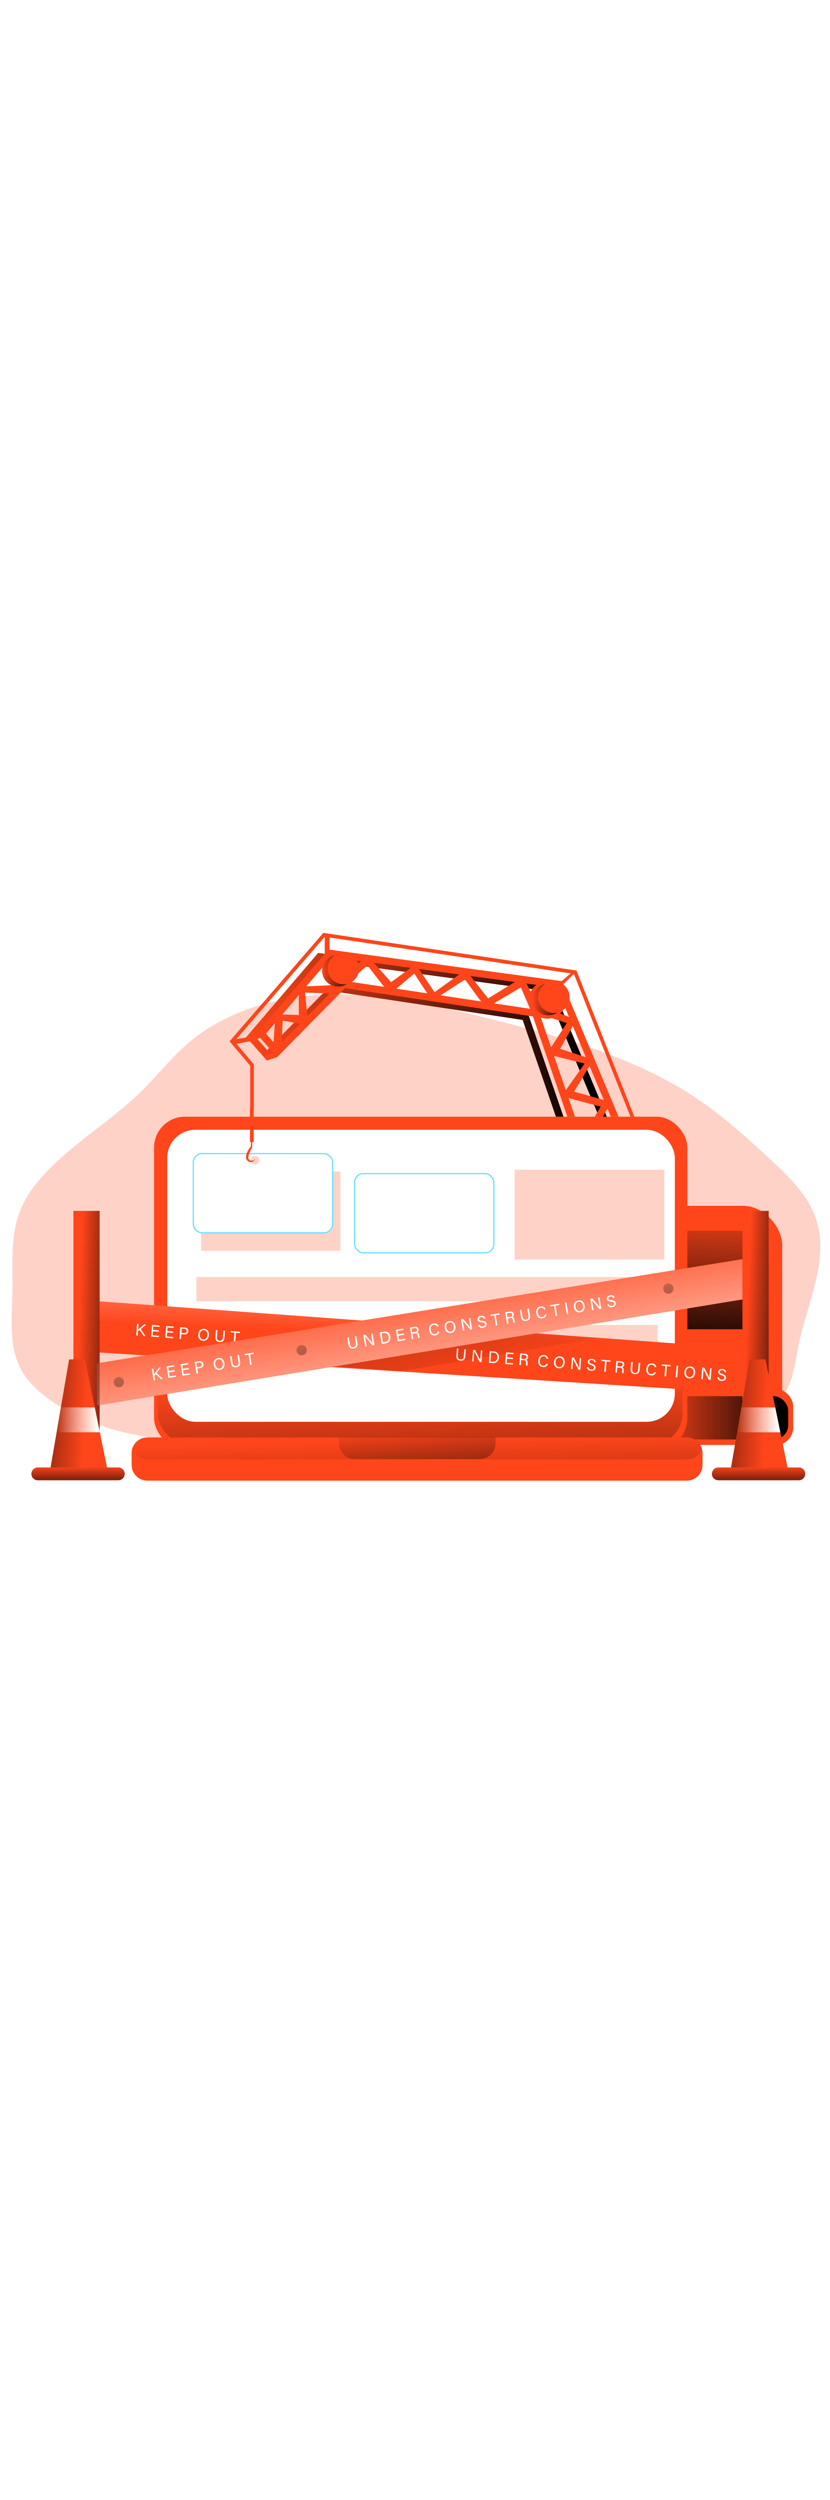 <svg id="_0168_under_constructions_1" xmlns="http://www.w3.org/2000/svg" xmlns:xlink="http://www.w3.org/1999/xlink" viewBox="0 0 500 500" data-imageid="under-constructions-1-75" imageName="Under Constructions 1" class="illustrations_image" style="width: 166px;"><defs><style>.cls-1_under-constructions-1-75{fill:url(#linear-gradient);}.cls-1_under-constructions-1-75,.cls-2_under-constructions-1-75,.cls-3_under-constructions-1-75,.cls-4_under-constructions-1-75,.cls-5_under-constructions-1-75,.cls-6_under-constructions-1-75,.cls-7_under-constructions-1-75,.cls-8_under-constructions-1-75,.cls-9_under-constructions-1-75,.cls-10_under-constructions-1-75,.cls-11_under-constructions-1-75,.cls-12_under-constructions-1-75,.cls-13_under-constructions-1-75,.cls-14_under-constructions-1-75,.cls-15_under-constructions-1-75,.cls-16_under-constructions-1-75,.cls-17_under-constructions-1-75,.cls-18_under-constructions-1-75,.cls-19_under-constructions-1-75,.cls-20_under-constructions-1-75,.cls-21_under-constructions-1-75,.cls-22_under-constructions-1-75,.cls-23_under-constructions-1-75,.cls-24_under-constructions-1-75,.cls-25_under-constructions-1-75,.cls-26_under-constructions-1-75{stroke-width:0px;}.cls-2_under-constructions-1-75{fill:url(#linear-gradient-11-under-constructions-1-75);}.cls-3_under-constructions-1-75{fill:url(#linear-gradient-12-under-constructions-1-75);}.cls-4_under-constructions-1-75{fill:url(#linear-gradient-13-under-constructions-1-75);}.cls-5_under-constructions-1-75{fill:url(#linear-gradient-10-under-constructions-1-75);}.cls-6_under-constructions-1-75{fill:url(#linear-gradient-17-under-constructions-1-75);}.cls-7_under-constructions-1-75{fill:url(#linear-gradient-16-under-constructions-1-75);}.cls-8_under-constructions-1-75{fill:url(#linear-gradient-19-under-constructions-1-75);}.cls-9_under-constructions-1-75{fill:url(#linear-gradient-15-under-constructions-1-75);}.cls-10_under-constructions-1-75{fill:url(#linear-gradient-23-under-constructions-1-75);}.cls-11_under-constructions-1-75{fill:url(#linear-gradient-21-under-constructions-1-75);}.cls-12_under-constructions-1-75{fill:url(#linear-gradient-18-under-constructions-1-75);}.cls-13_under-constructions-1-75{fill:url(#linear-gradient-14-under-constructions-1-75);}.cls-14_under-constructions-1-75{fill:url(#linear-gradient-22-under-constructions-1-75);}.cls-15_under-constructions-1-75{fill:url(#linear-gradient-20-under-constructions-1-75);}.cls-16_under-constructions-1-75{fill:url(#linear-gradient-4-under-constructions-1-75);}.cls-17_under-constructions-1-75{fill:url(#linear-gradient-2-under-constructions-1-75);}.cls-18_under-constructions-1-75{fill:url(#linear-gradient-3-under-constructions-1-75);}.cls-19_under-constructions-1-75{fill:url(#linear-gradient-8-under-constructions-1-75);}.cls-20_under-constructions-1-75{fill:url(#linear-gradient-9-under-constructions-1-75);}.cls-21_under-constructions-1-75{fill:url(#linear-gradient-7-under-constructions-1-75);}.cls-22_under-constructions-1-75{fill:url(#linear-gradient-5-under-constructions-1-75);}.cls-23_under-constructions-1-75{fill:url(#linear-gradient-6-under-constructions-1-75);}.cls-24_under-constructions-1-75{isolation:isolate;opacity:.24;}.cls-24_under-constructions-1-75,.cls-26_under-constructions-1-75{fill:#68e1fd;}.cls-27_under-constructions-1-75{stroke:#68e1fd;stroke-miterlimit:10;stroke-width:.73px;}.cls-27_under-constructions-1-75,.cls-25_under-constructions-1-75{fill:#fff;}</style><linearGradient id="linear-gradient-under-constructions-1-75" x1="-868.22" y1="1506.34" x2="-873.99" y2="1276.67" gradientTransform="translate(1289 1743.27) scale(1 -1)" gradientUnits="userSpaceOnUse"><stop offset="0" stop-color="#010101" stop-opacity="0"/><stop offset=".95" stop-color="#010101"/></linearGradient><linearGradient id="linear-gradient-2-under-constructions-1-75" x1="-895.16" y1="1392.18" x2="-814.2" y2="1392.18" xlink:href="#linear-gradient-under-constructions-1-75"/><linearGradient id="linear-gradient-3-under-constructions-1-75" x1="-859.93" y1="1523.42" x2="-862.39" y2="1425.46" xlink:href="#linear-gradient-under-constructions-1-75"/><linearGradient id="linear-gradient-4-under-constructions-1-75" x1="-1034.33" y1="1412.93" x2="-1030.51" y2="1263.18" xlink:href="#linear-gradient-under-constructions-1-75"/><linearGradient id="linear-gradient-5-under-constructions-1-75" x1="-1033.88" y1="1336.85" x2="-1031.41" y2="1227.37" gradientTransform="translate(1285.03 1701.57) scale(1 -1)" xlink:href="#linear-gradient-under-constructions-1-75"/><linearGradient id="linear-gradient-6-under-constructions-1-75" x1="-1039.1" y1="1392.39" x2="-1028.39" y2="1290.73" xlink:href="#linear-gradient-under-constructions-1-75"/><linearGradient id="linear-gradient-7-under-constructions-1-75" x1="-1136.68" y1="1581.2" x2="-919.46" y2="1581.2" gradientTransform="translate(1285.03 1701.57) scale(1 -1)" xlink:href="#linear-gradient-under-constructions-1-75"/><linearGradient id="linear-gradient-8-under-constructions-1-75" x1="-1094.96" y1="1661.49" x2="-1075.9" y2="1661.49" xlink:href="#linear-gradient-under-constructions-1-75"/><linearGradient id="linear-gradient-9-under-constructions-1-75" x1="-968.2" y1="1644.2" x2="-949.14" y2="1644.2" xlink:href="#linear-gradient-under-constructions-1-75"/><linearGradient id="linear-gradient-10-under-constructions-1-75" x1="-1032.47" y1="1441.9" x2="-1029.18" y2="1526.69" gradientTransform="translate(1289 1743.27) scale(1 -1)" gradientUnits="userSpaceOnUse"><stop offset="0" stop-color="#fff" stop-opacity="0"/><stop offset=".95" stop-color="#fff"/></linearGradient><linearGradient id="linear-gradient-11-under-constructions-1-75" x1="-1021.38" y1="1397.73" x2="-1110.28" y2="1690.78" xlink:href="#linear-gradient-under-constructions-1-75"/><linearGradient id="linear-gradient-12-under-constructions-1-75" x1="-1042.64" y1="1481.73" x2="-1021.79" y2="1361" xlink:href="#linear-gradient-10-under-constructions-1-75"/><linearGradient id="linear-gradient-13-under-constructions-1-75" x1="-1241.44" y1="1437.41" x2="-1209.34" y2="1436.59" xlink:href="#linear-gradient-under-constructions-1-75"/><linearGradient id="linear-gradient-14-under-constructions-1-75" x1="-839.53" y1="1437.51" x2="-810.98" y2="1436.41" xlink:href="#linear-gradient-under-constructions-1-75"/><linearGradient id="linear-gradient-15-under-constructions-1-75" x1="-1110.87" y1="1453.02" x2="-1096.88" y2="1374.82" xlink:href="#linear-gradient-under-constructions-1-75"/><linearGradient id="linear-gradient-16-under-constructions-1-75" x1="-889.98" y1="1490.13" x2="-875.99" y2="1411.93" xlink:href="#linear-gradient-under-constructions-1-75"/><linearGradient id="linear-gradient-17-under-constructions-1-75" x1="-1221.04" y1="1433.82" x2="-1207.04" y2="1355.62" xlink:href="#linear-gradient-under-constructions-1-75"/><linearGradient id="linear-gradient-18-under-constructions-1-75" x1="-827.52" y1="1393.68" x2="-887.62" y2="1396.97" xlink:href="#linear-gradient-under-constructions-1-75"/><linearGradient id="linear-gradient-19-under-constructions-1-75" x1="-832.04" y1="1362.95" x2="-832.04" y2="1346.21" xlink:href="#linear-gradient-under-constructions-1-75"/><linearGradient id="linear-gradient-20-under-constructions-1-75" x1="-844.95" y1="1390.95" x2="-818.92" y2="1390.95" xlink:href="#linear-gradient-10-under-constructions-1-75"/><linearGradient id="linear-gradient-21-under-constructions-1-75" x1="-1237.46" y1="1393.68" x2="-1297.56" y2="1396.97" xlink:href="#linear-gradient-under-constructions-1-75"/><linearGradient id="linear-gradient-22-under-constructions-1-75" x1="-1241.98" y1="1362.95" x2="-1241.98" y2="1346.21" xlink:href="#linear-gradient-under-constructions-1-75"/><linearGradient id="linear-gradient-23-under-constructions-1-75" x1="-1254.89" y1="1390.95" x2="-1228.85" y2="1390.95" xlink:href="#linear-gradient-10-under-constructions-1-75"/></defs><path id="background_under-constructions-1-75" class="cls-24_under-constructions-1-75 targetColor" d="M22.5,209.13c17.4-21.18,42.23-34.89,61.88-54.03,9.9-9.63,18.44-20.63,28.88-29.62,23.98-20.58,56.49-29.11,88.08-29.43,31.59-.32,62.74,6.88,93.37,14.55,45.5,11.38,91.79,24.36,130.02,51.56,13.67,9.72,26.06,21.1,38.41,32.44,11.63,10.68,23.72,22.07,28.57,37.1,7.89,24.43-5.38,50.06-10.59,75.16-2,9.7-2.89,19.92-7.79,28.53-11.55,20.26-38.97,23.24-62.26,23.85l-245.9,6.48c-47.26,1.25-98.41,1.36-136.61-26.51-23.44-17.17-22.02-35.03-21.18-60.26.9-26.82-3.75-46.84,15.12-69.82Z" style="fill: rgb(255, 69, 26);"/><g id="tractor_under-constructions-1-75"><rect class="cls-26_under-constructions-1-75 targetColor" x="367.49" y="223.36" width="103.72" height="140.76" rx="23.75" ry="23.75" style="fill: rgb(255, 69, 26);"/><rect class="cls-1_under-constructions-1-75" x="367.49" y="223.36" width="103.72" height="140.76" rx="23.75" ry="23.75"/><rect class="cls-26_under-constructions-1-75 targetColor" x="388.9" y="333.67" width="88.91" height="33.75" rx="10.37" ry="10.37" style="fill: rgb(255, 69, 26);"/><rect class="cls-17_under-constructions-1-75" x="393.84" y="338.05" width="80.97" height="26.09" rx="8.7" ry="8.7"/><rect class="cls-18_under-constructions-1-75" x="400.42" y="238.45" width="54.88" height="59.27"/></g><g id="laptop_under-constructions-1-75"><rect class="cls-26_under-constructions-1-75 targetColor" x="92.82" y="169.69" width="321.24" height="200.2" rx="18.57" ry="18.57" style="fill: rgb(255, 69, 26);"/><rect class="cls-16_under-constructions-1-75" x="95.01" y="167.5" width="316.09" height="199.47" rx="18.39" ry="18.39"/><rect class="cls-25_under-constructions-1-75" x="100.73" y="177.56" width="305.79" height="175.92" rx="16.98" ry="16.98"/><rect class="cls-24_under-constructions-1-75 targetColor" x="121.12" y="202.75" width="83.92" height="47.74" style="fill: rgb(255, 69, 26);"/><rect class="cls-24_under-constructions-1-75 targetColor" x="118.31" y="266.27" width="277.76" height="14.6" style="fill: rgb(255, 69, 26);"/><rect class="cls-27_under-constructions-1-75" x="213.59" y="203.98" width="83.92" height="47.74" rx="5.28" ry="5.28"/><rect class="cls-24_under-constructions-1-75 targetColor" x="310.01" y="201.61" width="90.21" height="54.11" style="fill: rgb(255, 69, 26);"/><path class="cls-26_under-constructions-1-75 targetColor" d="M423.22,372.36v7.08c.01,5.24-4.23,9.49-9.46,9.5-.01,0-.03,0-.04,0H88.79c-5.24.01-9.49-4.23-9.5-9.46,0-.01,0-.03,0-.04v-7.08c0-.96.14-1.92.43-2.84h0c1.24-3.96,4.92-6.65,9.07-6.63h324.93c4.15-.02,7.82,2.67,9.06,6.63h0c.3.92.45,1.88.44,2.84Z" style="fill: rgb(255, 69, 26);"/><path class="cls-22_under-constructions-1-75" d="M422.78,369.49h0c-1.23,3.97-4.9,6.67-9.06,6.67H88.79c-4.16,0-7.83-2.7-9.07-6.67h0c1.24-3.96,4.92-6.65,9.07-6.63h324.93c4.15-.02,7.82,2.67,9.06,6.63Z"/><path class="cls-23_under-constructions-1-75" d="M204.2,362.63h94.34v3.85c0,5.21-4.22,9.43-9.43,9.43h-75.47c-5.21,0-9.43-4.22-9.43-9.43v-3.85h0Z"/></g><g id="constructions_under-constructions-1-75"><path class="cls-26_under-constructions-1-75 targetColor" d="M364.55,167.26l-3.53-8.41-7.31-17.42-1.55-3.71-.02-.04-2-4.76-6.44-15.38-3.81-9.1-7.05-16.81-.67-1.59-15.83-2.14-4.25-.58-29.98-4.06-3.75-.51-27.15-3.67-2.11-.29-25.34-3.43-4.48-.61-23.66-3.2-3.97-.53-43.32,50.72,12.44,14.1,4.21-4.28,3.4-3.45,1.26-1.29,12.65-12.86,3.04-3.08,15.1-15.34,1.22-1.23,1.09.17,2.52.38,109.59,16.53,20.04,58.29h4.53l-20.89-60.77-.48-1.39-24.59-3.71-1.23-.18-30.6-4.62-2.1-.31-23.8-3.59-1.73-.27-26.95-4.06-3.34-.51-3.22-.49-.39-.06-.73.74-4.77,4.84-9.86,10.01-7.59,7.72-7.28,7.41-4.75,4.82-.45.47-2.56,2.59-1.19,1.21-6.94-7.84,1.12-1.31,38.24-44.8,3.95.53,17.32,2.35,5.91.8,1.54.21,6.09.82,15.89,2.15,10.4,1.41,18.8,2.54,6.42.88.63.09,5.62.75,20.37,2.76,7.29.99.22.03,4.93.67,10.41,1.41,5.16,12.29,2.27,5.41,2.31,5.5,2.14,5.11,3.71,8.87,2.18,5.2,2.29,5.48,1.74,4.14,4.78,11.4,2.17,5.2,1.88,4.48,1.1,2.63h4.66l-1.02-2.43Z" style="fill: rgb(255, 69, 26);"/><path class="cls-21_under-constructions-1-75" d="M364.55,167.26l-3.53-8.41-7.31-17.42-1.55-3.71-.02-.04-2-4.76-6.44-15.38-3.81-9.1-7.05-16.81-.67-1.59-15.83-2.14-4.25-.58-29.98-4.06-3.75-.51-27.15-3.67-2.11-.29-25.34-3.43-4.48-.61-23.66-3.2-3.97-.53-43.32,50.72,12.44,14.1,4.21-4.28,3.4-3.45,1.26-1.29,12.65-12.86,3.04-3.08,15.1-15.34,1.22-1.23,1.09.17,2.52.38,109.59,16.53,20.04,58.29h4.53l-20.89-60.77-.48-1.39-24.59-3.71-1.23-.18-30.6-4.62-2.1-.31-23.8-3.59-1.73-.27-26.95-4.06-3.34-.51-3.22-.49-.39-.06-.73.74-4.77,4.84-9.86,10.01-7.59,7.72-7.28,7.41-4.75,4.82-.45.47-2.56,2.59-1.19,1.21-6.94-7.84,1.12-1.31,38.24-44.8,3.95.53,17.32,2.35,5.91.8,1.54.21,6.09.82,15.89,2.15,10.4,1.41,18.8,2.54,6.42.88.63.09,5.62.75,20.37,2.76,7.29.99.22.03,4.93.67,10.41,1.41,5.16,12.29,2.27,5.41,2.31,5.5,2.14,5.11,3.71,8.87,2.18,5.2,2.29,5.48,1.74,4.14,4.78,11.4,2.17,5.2,1.88,4.48,1.1,2.63h4.66l-1.02-2.43Z"/><polygon class="cls-26_under-constructions-1-75 targetColor" points="382.14 169.69 379.79 169.69 345.7 83.64 195.62 61.31 141.19 124.31 152.92 138.18 152.92 164.92 150.73 164.92 150.73 138.98 138.3 124.3 194.76 58.96 347.26 81.65 382.14 169.69" style="fill: rgb(255, 69, 26);"/><path class="cls-26_under-constructions-1-75 targetColor" d="M338.38,88.02l-140.54-19.04-2.21,2.58-41.11,48.14.62.71,7.01,7.94,2.85,3.23,1.96,2.23,38.32-38.94,2.56-2.61,110.72,16.66,2.47.38,20.77,60.39h4.55l-3.85-11.2-1.65-4.78-7.1-20.64-1.77-5.17-6.87-19.98-.85-2.48-4.93-.74-21.77-3.28-7.76-1.16-24.37-3.67-8.03-1.21-18.63-2.79-7.35-1.11-21.35-3.22-3.76-.57-2.55,2.59-5.11,5.2-13.46,13.68-4.45,4.52-10.99,11.18-2.61,2.65-1.97-2.23-.39-.45-4.57-5.18,5.37-6.29,4.48-5.25,9.91-11.62,4.55-5.33,12.82-15.02,2.23-2.61,18.18,2.47,7.51,1.02,22.18,3,4.89.67,24.32,3.3,6.77.92,26.71,3.63,7.04.95,15.68,2.13,2.51.34,7.37,17.56,2.33,5.58,7.85,18.7,2.22,5.29,8.6,20.49,2.17,5.19,2.06,4.91h4.66l-34.22-81.67Z" style="fill: rgb(255, 69, 26);"/><polygon class="cls-26_under-constructions-1-75 targetColor" points="368.04 160.8 365.89 164.78 364.55 167.26 363.24 169.69 358.27 169.69 359.81 167.06 361.83 163.62 357.93 162.58 342.5 158.49 338.26 157.37 340.84 153.72 349.24 141.85 352.16 137.72 352.18 137.68 352.14 137.67 346.94 136.38 333.75 133.07 329.35 131.97 331.97 127.91 338.9 117.2 341.43 113.28 336.6 111.7 325.1 107.93 319.98 106.25 319.31 104.7 313.83 91.92 313.77 91.79 313.6 91.89 297.54 101.42 293.49 103.83 292.73 104.28 292.26 103.65 289.78 100.26 280.32 87.38 280.08 87.04 279.69 87.3 265.41 96.59 261.66 99.03 260.34 99.89 259.57 98.72 257.38 95.38 249.55 83.45 238.76 92.58 235.77 95.12 234.84 95.9 234.04 94.86 231.41 91.48 222.1 79.5 221.39 78.58 220.55 79.29 210.06 88.26 207.08 90.8 202.76 94.49 201.46 95.6 200.45 95.56 198.64 95.49 194.65 95.33 183.75 94.91 184.79 105.35 185.18 109.17 185.35 110.9 185.72 114.59 182.32 113.98 180.73 113.69 177.2 113.06 170.25 111.82 169.91 120.47 169.74 124.87 169.67 126.84 169.61 128.17 168.4 128.13 164.56 127.97 164.71 125.76 164.78 124.84 165.58 113.37 165.95 107.98 170.06 108.12 180.03 108.44 179.97 96.5 179.94 91.38 184.51 91.17 199.41 90.49 199.69 90.48 200.53 89.8 214.65 78.49 217.74 76.01 219.29 74.77 221.59 72.93 223.77 75.38 225.24 77.03 228.18 80.32 235.6 88.64 244.07 82.47 247.43 80.03 249.11 78.8 250.4 77.87 251.22 79.09 252.32 80.7 254.47 83.88 261.77 94.67 273.27 86.42 276.64 84 278.37 82.76 280.51 81.23 282.12 83.27 283.41 84.92 285.94 88.14 294.05 98.45 306.31 90.9 310.12 88.55 312.1 87.33 315.09 85.49 316.34 87.91 317.16 89.5 318.76 92.58 323.71 102.16 334.32 106.29 339.89 108.44 342.72 109.54 347.18 111.28 345.05 115.11 343.7 117.54 341.04 122.31 337.43 128.79 344.76 131.18 350.14 132.92 352.89 133.82 357.41 135.28 355.11 139.1 353.71 141.43 350.98 145.99 345.8 154.61 355.75 157.39 361.02 158.85 363.71 159.59 368.04 160.8" style="fill: rgb(255, 69, 26);"/><rect class="cls-27_under-constructions-1-75" x="116.45" y="191.91" width="83.92" height="47.74" rx="5.28" ry="5.28"/><circle class="cls-26_under-constructions-1-75 targetColor" cx="203.57" cy="81.78" r="9.53" style="fill: rgb(255, 69, 26);"/><circle class="cls-26_under-constructions-1-75 targetColor" cx="329.69" cy="99.44" r="11.21" style="fill: rgb(255, 69, 26);"/><circle class="cls-19_under-constructions-1-75" cx="203.57" cy="81.78" r="9.53"/><circle class="cls-26_under-constructions-1-75 targetColor" cx="206.86" cy="80.41" r="9.53" style="fill: rgb(255, 69, 26);"/><circle class="cls-20_under-constructions-1-75" cx="330.33" cy="99.07" r="9.53"/><circle class="cls-26_under-constructions-1-75 targetColor" cx="333.62" cy="97.7" r="9.53" style="fill: rgb(255, 69, 26);"/><polygon class="cls-26_under-constructions-1-75 targetColor" points="160.8 135.86 166.97 133.8 164.85 131.17 158.68 133.5 160.8 135.86" style="fill: rgb(255, 69, 26);"/><polygon class="cls-26_under-constructions-1-75 targetColor" points="150.78 124.2 156.96 122.14 154.84 119.5 148.67 121.83 150.78 124.2" style="fill: rgb(255, 69, 26);"/><rect class="cls-26_under-constructions-1-75 targetColor" x="150.58" y="163.48" width="2.25" height="21.51" style="fill: rgb(255, 69, 26);"/><rect class="cls-26_under-constructions-1-75 targetColor" x="195.62" y="61.3" width="2.91" height="10.18" style="fill: rgb(255, 69, 26);"/><polygon class="cls-26_under-constructions-1-75 targetColor" points="150.45 121.56 150.78 124.2 140.86 126.14 140.86 123.23 150.45 121.56" style="fill: rgb(255, 69, 26);"/><polygon class="cls-26_under-constructions-1-75 targetColor" points="338.35 88.02 344.54 82.7 345.7 83.64 339.29 90.01 338.35 88.02" style="fill: rgb(255, 69, 26);"/><path class="cls-26_under-constructions-1-75 targetColor" d="M153.57,194.97c-.14.61-.48,1.15-.96,1.55-.53.45-1.24.63-1.93.48-.7-.09-1.34-.43-1.8-.96-.45-.57-.69-1.28-.67-2,.04-1.25.37-2.47.96-3.56.55-1.04,1.21-2.01,1.99-2.89l-.09.26c.14-4.21.37-8.41.63-12.62.14,4.22.25,8.42.28,12.63v.11l-.09.15c-.53.96-1.02,1.99-1.45,2.98-.45.94-.73,1.95-.84,2.98-.09.9.46,1.74,1.32,2.02,1.04.3,2.15-.17,2.65-1.14Z" style="fill: rgb(255, 69, 26);"/><circle class="cls-24_under-constructions-1-75 targetColor" cx="153.67" cy="195.89" r="2.57" style="fill: rgb(255, 69, 26);"/></g><g id="portal_under-constructions-1-75"><rect class="cls-26_under-constructions-1-75 targetColor" x="44.23" y="226.43" width="15.79" height="159.09" style="fill: rgb(255, 69, 26);"/><rect class="cls-24_under-constructions-1-75 targetColor" x="118.31" y="295.14" width="277.76" height="14.6" style="fill: rgb(255, 69, 26);"/><polygon class="cls-26_under-constructions-1-75 targetColor" points="59.68 280.9 452.8 309.63 452.8 336.53 59.3 311.7 59.68 280.9" style="fill: rgb(255, 69, 26);"/><polygon class="cls-5_under-constructions-1-75" points="59.68 280.9 452.8 309.63 452.8 336.53 59.3 311.7 59.68 280.9"/><path class="cls-25_under-constructions-1-75" d="M82.57,294.47l.96.07-.32,3.44c.57-.5,2.48-2.13,3.67-3.18l1.16.1-3.23,2.71,2.89,4.29-1.13-.1-2.42-3.65-.96.74-.2,2.64-.91-.08.5-6.99Z"/><path class="cls-25_under-constructions-1-75" d="M95.6,299.22l-3.45-.29-.19,2.47,3.85.3-.18.78-4.6-.35.54-7,4.55.35-.06.8-3.65-.29-.17,2.15,3.48.27-.13.81Z"/><path class="cls-25_under-constructions-1-75" d="M104.19,299.9l-3.48-.27-.19,2.47,3.85.3-.18.78-4.63-.39.54-7,4.55.36-.06.79-3.65-.28-.16,2.14,3.48.27-.06.84Z"/><path class="cls-25_under-constructions-1-75" d="M108.63,296.48l2.66.21c1.11-.06,2.07.79,2.13,1.9,0,.1,0,.21,0,.31-.05,1.14-1.01,2.02-2.14,1.97-.12,0-.24-.02-.36-.05l-1.67-.13-.22,2.89-.96-.07.57-7.05ZM109.32,299.89l1.62.13c.96.08,1.47-.35,1.53-1.16s-.48-1.32-1.31-1.39l-1.65-.13-.19,2.55Z"/><path class="cls-25_under-constructions-1-75" d="M125.87,301.29c-.14,1.93-1.36,3.55-3.56,3.39-2.06-.16-3.08-1.84-2.89-3.85s1.44-3.51,3.57-3.34c1.93.14,3.04,1.72,2.88,3.8ZM120.37,300.88c-.12,1.5.54,2.89,2.05,3s2.38-1.16,2.49-2.65-.52-2.84-2.06-2.96-2.37,1.11-2.48,2.58v.02Z"/><path class="cls-25_under-constructions-1-75" d="M131.02,298.21l-.33,4.21c-.13,1.66.75,2.18,1.64,2.24,1.05.09,1.83-.35,1.93-1.93l.33-4.21.96.07-.32,4.17c-.18,2.27-1.48,2.82-2.97,2.7s-2.67-.91-2.5-3.06l.33-4.23.94.03Z"/><path class="cls-25_under-constructions-1-75" d="M141.23,299.8l-2.25-.18.06-.79,5.45.42-.06.79-2.26-.17-.48,6.2-.96-.07.51-6.2Z"/><path class="cls-25_under-constructions-1-75" d="M276.15,309.44l-.33,4.21c-.13,1.65.74,2.17,1.64,2.24,1.05.08,1.83-.35,1.93-1.93l.33-4.21.96.07-.33,4.16c-.17,2.27-1.48,2.83-2.96,2.71s-2.68-.96-2.5-3.06l.33-4.24.94.04Z"/><path class="cls-25_under-constructions-1-75" d="M284.45,317.11l.54-6.99,1.23.1c.88,1.71,2.79,5.36,3.12,6.14h0c0-.9.09-2,.17-3.14l.21-2.73.88.07-.54,7-1.16-.1c-.81-1.59-2.79-5.51-3.17-6.31h0c0,.8-.1,1.98-.2,3.25l-.21,2.83-.88-.12Z"/><path class="cls-25_under-constructions-1-75" d="M295.02,310.89l2.49.19c1.76.06,3.13,1.54,3.07,3.3,0,.13-.02.26-.04.39.02,1.82-1.44,3.31-3.26,3.33-.11,0-.23,0-.34-.01l-2.46-.19.54-7ZM295.47,317.18l1.47.12c1.65.13,2.51-.96,2.64-2.58.26-1.29-.58-2.54-1.87-2.8-.12-.02-.24-.04-.36-.04l-1.46-.12-.42,5.42Z"/><path class="cls-25_under-constructions-1-75" d="M308.91,315.72l-3.48-.27-.19,2.47,3.85.29-.18.79-4.6-.36.54-7,4.55.35-.06.8-3.65-.28-.17,2.14,3.48.27-.1.8Z"/><path class="cls-25_under-constructions-1-75" d="M313.99,316.26l-.24,3.08-.91-.08.54-6.99,2.73.21c1.44.11,2.14.96,2.06,2.04-.01.77-.57,1.42-1.33,1.55.57.19,1.02.66.96,1.87v.31c-.07.46-.07.93,0,1.4l-.9-.07c-.09-.5-.09-1.02,0-1.52v-.14c.08-.96-.17-1.44-1.42-1.54l-1.49-.12ZM314.04,315.48l1.52.12c1.07.09,1.57-.29,1.63-1.07s-.39-1.2-1.34-1.28l-1.63-.13-.18,2.36Z"/><path class="cls-25_under-constructions-1-75" d="M330.07,318.65c-.39,1.26-1.64,2.05-2.95,1.86-2.09-.16-3.02-1.84-2.89-3.85.13-2.01,1.33-3.54,3.46-3.38,1.34-.02,2.46,1,2.59,2.33l-.96-.08c-.15-.86-.89-1.49-1.76-1.48-1.55-.12-2.28,1.24-2.39,2.65-.11,1.41.38,2.89,1.99,2.99.83.11,1.63-.36,1.93-1.15l.98.11Z"/><path class="cls-25_under-constructions-1-75" d="M340.19,317.86c-.15,1.93-1.36,3.56-3.56,3.39-2.06-.15-3.08-1.84-2.89-3.85s1.44-3.5,3.56-3.34c2.12.16,3.04,1.72,2.89,3.8ZM334.67,317.45c-.12,1.51.55,2.89,2.05,3.01s2.38-1.16,2.49-2.66c.12-1.49-.52-2.83-2.05-2.96s-2.38,1.12-2.49,2.6Z"/><path class="cls-25_under-constructions-1-75" d="M343.95,321.71l.54-6.99,1.22.09c.89,1.72,2.79,5.36,3.13,6.15h0c0-.9.1-2.01.18-3.15l.21-2.72.88.07-.54,6.99-1.16-.09c-.81-1.59-2.78-5.51-3.16-6.32h0c0,.8-.11,1.98-.2,3.25l-.21,2.79-.89-.07Z"/><path class="cls-25_under-constructions-1-75" d="M354.54,320.57c.09.84.83,1.47,1.67,1.42,1.09.09,1.56-.39,1.61-1.05s-.25-1.13-1.63-1.57c-1.62-.53-2.15-1.14-2.07-2.12s.91-1.83,2.46-1.71,2.28,1.15,2.31,2.07l-.96-.07c-.04-.75-.68-1.33-1.44-1.29-.01,0-.02,0-.04,0-.86-.07-1.36.28-1.41.96s.32.96,1.52,1.34c1.93.64,2.25,1.44,2.18,2.35-.09,1.13-.96,1.93-2.7,1.81-1.3.08-2.42-.91-2.5-2.21,0-.01,0-.02,0-.04l.98.1Z"/><path class="cls-25_under-constructions-1-75" d="M364.48,317.06l-2.25-.17.06-.79,5.45.41-.06.8-2.26-.18-.48,6.21-.96-.08.51-6.2Z"/><path class="cls-25_under-constructions-1-75" d="M371.87,320.78l-.24,3.08-.91-.07.55-7,2.73.21c1.43.11,2.14.96,2.05,2.04,0,.76-.55,1.41-1.29,1.55.56.19,1.02.66.96,1.88v.3c-.07.46-.07.93,0,1.4l-.9-.07c-.08-.5-.08-1.02,0-1.52v-.13c.08-.96-.17-1.45-1.43-1.55l-1.51-.12ZM371.93,320l1.52.12c1.08.09,1.57-.28,1.63-1.07.06-.79-.39-1.2-1.34-1.27l-1.63-.13-.18,2.35Z"/><path class="cls-25_under-constructions-1-75" d="M381.17,317.55l-.33,4.22c-.13,1.65.74,2.17,1.64,2.23,1.04.09,1.82-.34,1.93-1.93l.33-4.22.96.08-.35,4.1c-.17,2.27-1.48,2.83-2.97,2.71s-2.67-.96-2.5-3.07l.33-4.23.97.1Z"/><path class="cls-25_under-constructions-1-75" d="M395.16,323.68c-.39,1.26-1.64,2.05-2.95,1.86-2.09-.16-3.02-1.84-2.89-3.85.13-2.01,1.34-3.53,3.46-3.37,1.34-.02,2.47,1,2.59,2.33l-.96-.08c-.14-.86-.88-1.48-1.75-1.47-1.55-.13-2.28,1.23-2.39,2.64-.11,1.41.38,2.89,1.99,3,.84.11,1.64-.37,1.93-1.16l.97.11Z"/><path class="cls-25_under-constructions-1-75" d="M400.8,319.87l-2.25-.17.07-.8,5.45.42-.07.79-2.26-.17-.48,6.21-.96-.08.51-6.2Z"/><path class="cls-25_under-constructions-1-75" d="M408.54,319.67l-.54,7-.96-.08.54-6.99.96.07Z"/><path class="cls-25_under-constructions-1-75" d="M418.76,323.96c-.14,1.93-1.36,3.55-3.55,3.38-2.19-.17-3.09-1.83-2.89-3.85.2-2.02,1.45-3.51,3.57-3.35s3.03,1.71,2.87,3.82ZM413.25,323.54c-.12,1.51.55,2.89,2.05,3.01s2.38-1.16,2.49-2.65-.52-2.84-2.06-2.96c-1.54-.13-2.37,1.1-2.47,2.58v.02Z"/><path class="cls-25_under-constructions-1-75" d="M422.49,327.81l.55-6.99,1.22.1c.88,1.71,2.79,5.36,3.13,6.14h0c0-.9.09-2,.18-3.14l.2-2.73.89.07-.55,6.99-1.16-.09c-.81-1.59-2.79-5.51-3.16-6.31h0c0,.8-.11,1.98-.2,3.25l-.22,2.79-.89-.08Z"/><path class="cls-25_under-constructions-1-75" d="M433.11,326.65c.09.85.83,1.47,1.67,1.43,1.09.09,1.56-.39,1.61-1.06s-.26-1.13-1.63-1.56c-1.62-.54-2.15-1.15-2.07-2.13s.9-1.83,2.46-1.71c1.2-.07,2.24.85,2.31,2.05,0,0,0,.01,0,.02l-.96-.07c-.06-.74-.71-1.3-1.45-1.24-.86-.07-1.36.27-1.41.96s.32.96,1.52,1.34c1.93.64,2.25,1.43,2.18,2.34-.09,1.13-.96,1.93-2.7,1.82-1.31.08-2.44-.92-2.51-2.24,0,0,0-.01,0-.02l.97.06Z"/><polygon class="cls-2_under-constructions-1-75" points="240.72 294.15 360.09 303.21 241.55 322.96 153.47 316.38 240.72 294.15"/><polygon class="cls-26_under-constructions-1-75 targetColor" points="58.34 318.24 447.34 255.49 449.65 279.36 58.53 343.65 58.34 318.24" style="fill: rgb(255, 69, 26);"/><polygon class="cls-3_under-constructions-1-75" points="58.34 318.24 447.34 255.49 449.65 279.36 58.53 343.65 58.34 318.24"/><rect class="cls-26_under-constructions-1-75 targetColor" x="447.26" y="226.43" width="15.79" height="159.09" style="fill: rgb(255, 69, 26);"/><rect class="cls-4_under-constructions-1-75" x="44.23" y="226.43" width="15.79" height="159.09"/><rect class="cls-13_under-constructions-1-75" x="447.26" y="226.43" width="15.79" height="159.09"/><path class="cls-25_under-constructions-1-75" d="M91.46,321.57l.9-.14.55,3.41c.43-.63,1.93-2.65,2.82-3.95l1.15-.18-2.51,3.41,3.76,3.5-1.11.17-3.21-2.98-.76.96.41,2.61-.9.14-1.11-6.95Z"/><path class="cls-25_under-constructions-1-75" d="M105.28,323.14l-3.45.55.39,2.45,3.78-.61v.81l-4.56.72-1.1-6.96,4.51-.72.13.78-3.62.58.35,2.13,3.45-.56.13.83Z"/><path class="cls-25_under-constructions-1-75" d="M113.74,321.8l-3.44.55.39,2.45,3.78-.61v.81l-4.56.73-1.11-6.93,4.51-.72.13.79-3.62.58.34,2.12,3.45-.55.13.79Z"/><path class="cls-25_under-constructions-1-75" d="M117.29,317.44l2.63-.41c1.08-.32,2.21.31,2.53,1.39.03.09.05.18.06.27.2,1.13-.56,2.21-1.69,2.41-.1.02-.21.03-.31.03l-1.64.26.45,2.89-.96.14-1.07-6.97ZM118.7,320.59l1.6-.25c.96-.15,1.36-.69,1.22-1.49-.08-.69-.71-1.17-1.39-1.09-.07,0-.14.02-.21.04l-1.63.26.4,2.53Z"/><path class="cls-25_under-constructions-1-75" d="M135.17,318.09c.31,1.93-.49,3.77-2.68,4.13-2.03.33-3.43-1.07-3.74-3.06-.32-1.99.59-3.75,2.7-4.08,1.94-.32,3.4.95,3.73,3.01ZM129.71,318.98c.24,1.49,1.2,2.69,2.7,2.45s2.04-1.68,1.81-3.16-1.16-2.64-2.7-2.4-2.04,1.64-1.81,3.11Z"/><path class="cls-25_under-constructions-1-75" d="M139.46,313.89l.66,4.17c.27,1.64,1.23,1.93,2.12,1.8,1.04-.16,1.69-.76,1.44-2.37l-.67-4.17.96-.14.65,4.12c.37,2.25-.78,3.1-2.25,3.33s-2.81-.27-3.15-2.4l-.67-4.19.9-.15Z"/><path class="cls-25_under-constructions-1-75" d="M149.75,313.06l-2.23.36-.13-.79,5.4-.86.13.78-2.24.37.96,6.14-.96.14-.92-6.14Z"/><path class="cls-25_under-constructions-1-75" d="M210.15,302.6l.66,4.17c.26,1.64,1.22,1.93,2.11,1.8,1.04-.16,1.7-.76,1.44-2.37l-.66-4.17.96-.14.65,4.12c.37,2.25-.78,3.1-2.25,3.33s-2.81-.27-3.15-2.4l-.73-4.16.96-.18Z"/><path class="cls-25_under-constructions-1-75" d="M219.97,308.13l-1.11-6.93,1.21-.19c1.26,1.46,3.98,4.56,4.48,5.25h0c-.21-.88-.38-1.97-.55-3.1l-.44-2.7.88-.13,1.11,6.93-1.15.18c-1.16-1.36-4-4.71-4.55-5.41h0c.17.78.37,1.93.56,3.22l.44,2.76-.88.13Z"/><path class="cls-25_under-constructions-1-75" d="M228.8,299.62l2.46-.39c1.71-.38,3.41.71,3.78,2.42.03.15.06.31.07.47.44,1.76-.63,3.55-2.39,4-.11.03-.23.05-.34.07l-2.44.39-1.15-6.94ZM230.72,305.62l1.45-.23c1.64-.26,2.21-1.55,1.93-3.12-.05-1.31-1.16-2.33-2.47-2.28-.12,0-.24.02-.35.04l-1.45.23.9,5.36Z"/><path class="cls-25_under-constructions-1-75" d="M243.43,301.06l-3.44.55.39,2.45,3.78-.61v.81l-4.56.72-1.11-6.92,4.51-.72.13.78-3.62.58.35,2.13,3.44-.56.13.79Z"/><path class="cls-25_under-constructions-1-75" d="M248.49,300.45l.49,3.05-.9.14-1.11-6.93,2.7-.43c1.42-.23,2.3.42,2.47,1.5.16.76-.24,1.53-.96,1.82.6.06,1.16.41,1.34,1.61l.05.3c.04.47.15.92.32,1.36l-.9.14c-.2-.47-.32-.97-.36-1.47v-.14c-.16-.96-.51-1.37-1.75-1.16l-1.4.22ZM248.37,299.68l1.5-.24c1.07-.17,1.46-.64,1.34-1.42s-.66-1.08-1.6-.96l-1.61.25.37,2.38Z"/><path class="cls-25_under-constructions-1-75" d="M264.68,298.93c-.08,1.32-1.11,2.38-2.43,2.49-2.08.33-3.37-1.08-3.69-3.04-.32-1.96.47-3.74,2.57-4.08,1.3-.33,2.64.39,3.07,1.66l-.96.14c-.34-.8-1.21-1.24-2.05-1.03-1.53.24-1.93,1.73-1.7,3.13s1.03,2.7,2.64,2.45c.83-.1,1.49-.75,1.59-1.58l.96-.14Z"/><path class="cls-25_under-constructions-1-75" d="M274.34,295.84c.31,1.93-.49,3.77-2.67,4.13s-3.43-1.07-3.75-3.06.6-3.74,2.7-4.08c1.94-.32,3.4.95,3.73,3.01ZM268.88,296.73c.24,1.49,1.21,2.69,2.7,2.45s2.04-1.68,1.8-3.16-1.16-2.64-2.7-2.4-2.04,1.64-1.82,3.11h0Z"/><path class="cls-25_under-constructions-1-75" d="M278.87,298.71l-1.11-6.92,1.21-.2c1.25,1.47,3.97,4.56,4.47,5.25h0c-.21-.88-.38-1.93-.55-3.09l-.43-2.71.87-.13,1.11,6.93-1.13.14c-1.16-1.36-4-4.71-4.55-5.41h0c.17.78.37,1.93.57,3.21l.44,2.77-.9.17Z"/><path class="cls-25_under-constructions-1-75" d="M288.92,295.13c.3.77,1.13,1.18,1.93.96,1.08-.17,1.42-.75,1.32-1.41-.11-.65-.51-1.03-1.93-1.14-1.69-.14-2.35-.61-2.5-1.58s.46-1.99,2-2.24c1.16-.35,2.37.31,2.72,1.46,0,0,0,0,0,0l-.96.15c-.23-.71-.99-1.1-1.7-.88-.85.13-1.25.59-1.15,1.24s.53.85,1.79.96c2.05.16,2.52.87,2.67,1.77.17,1.12-.51,2.12-2.2,2.39-1.25.38-2.57-.33-2.95-1.58,0,0,0,0,0-.01l.97-.12Z"/><path class="cls-25_under-constructions-1-75" d="M297.75,289.4l-2.23.36-.13-.78,5.4-.87.13.78-2.24.37.96,6.14-.96.14-.92-6.14Z"/><path class="cls-25_under-constructions-1-75" d="M305.85,291.28l.49,3.04-.91.14-1.11-6.93,2.71-.43c1.42-.22,2.3.43,2.47,1.51.16.76-.24,1.53-.96,1.82.6.06,1.15.4,1.34,1.6l.05.3c.04.47.15.93.32,1.37l-.9.13c-.2-.47-.32-.97-.36-1.47v-.13c-.16-.96-.51-1.37-1.75-1.17l-1.4.23ZM305.73,290.5l1.5-.24c1.07-.17,1.46-.64,1.34-1.42-.13-.77-.66-1.08-1.6-.96l-1.62.26.38,2.36Z"/><path class="cls-25_under-constructions-1-75" d="M314.11,285.98l.66,4.17c.26,1.64,1.22,1.93,2.12,1.8s1.69-.76,1.44-2.37l-.67-4.17.96-.14.66,4.12c.36,2.25-.79,3.09-2.26,3.33s-2.8-.27-3.15-2.4l-.66-4.2.9-.14Z"/><path class="cls-25_under-constructions-1-75" d="M329.16,288.66c-.08,1.32-1.11,2.38-2.43,2.49-2.08.34-3.37-1.07-3.69-3.03-.32-1.96.47-3.75,2.57-4.09,1.3-.33,2.63.39,3.06,1.66l-.91.14c-.34-.8-1.21-1.24-2.05-1.03-1.53.25-1.93,1.74-1.7,3.13s1.03,2.71,2.64,2.45c.83-.1,1.48-.74,1.59-1.57l.92-.15Z"/><path class="cls-25_under-constructions-1-75" d="M333.75,283.64l-2.22.36-.13-.78,5.4-.87.13.79-2.24.36.96,6.14-.96.15-.92-6.15Z"/><path class="cls-25_under-constructions-1-75" d="M341.23,281.61l1.11,6.93-.91.14-1.12-6.93.92-.14Z"/><path class="cls-25_under-constructions-1-75" d="M352.16,283.41c.3,1.93-.49,3.77-2.68,4.12-2.19.35-3.43-1.06-3.74-3.05s.59-3.75,2.69-4.09,3.41.96,3.73,3.02ZM346.71,284.29c.24,1.49,1.2,2.69,2.7,2.45s2.04-1.68,1.81-3.16c-.23-1.47-1.17-2.64-2.7-2.4s-2.05,1.64-1.81,3.11Z"/><path class="cls-25_under-constructions-1-75" d="M356.69,286.28l-1.11-6.93,1.21-.19c1.25,1.46,3.97,4.56,4.48,5.25h0c-.21-.88-.38-1.93-.56-3.1l-.43-2.7.87-.13,1.11,6.93-1.15.18c-1.16-1.36-3.99-4.71-4.54-5.41h0c.18.78.37,1.93.57,3.21l.44,2.77-.89.13Z"/><path class="cls-25_under-constructions-1-75" d="M366.74,282.69c.3.79,1.16,1.21,1.97.96,1.07-.16,1.42-.74,1.31-1.4s-.51-1.04-1.93-1.15c-1.69-.13-2.36-.6-2.51-1.58s.46-1.99,2-2.23c1.15-.36,2.37.29,2.72,1.43,0,.01,0,.03.01.04l-.96.14c-.23-.71-.99-1.09-1.69-.87-.85.13-1.26.59-1.16,1.24s.53.85,1.8.96c2.05.15,2.51.87,2.66,1.76.18,1.12-.5,2.13-2.19,2.4-1.26.38-2.58-.33-2.96-1.59,0,0,0,0,0,0l.93-.13Z"/><circle class="cls-9_under-constructions-1-75" cx="181.72" cy="310.34" r="3.09"/><circle class="cls-7_under-constructions-1-75" cx="402.61" cy="273.23" r="3.09"/><circle class="cls-6_under-constructions-1-75" cx="71.56" cy="329.56" r="3.09"/></g><g id="cone_under-constructions-1-75"><polygon class="cls-26_under-constructions-1-75 targetColor" points="474.67 382.15 440.2 382.15 444.05 359.82 446.61 344.8 451.57 315.92 461.08 315.83 467.01 344.8 470.08 359.82 474.67 382.15" style="fill: rgb(255, 69, 26);"/><polygon class="cls-12_under-constructions-1-75" points="474.67 382.15 440.2 382.15 444.05 359.82 446.61 344.8 451.57 315.92 461.08 315.83 467.01 344.8 470.08 359.82 474.67 382.15"/><path class="cls-26_under-constructions-1-75 targetColor" d="M432.71,380.99h48.51c2.13,0,3.85,1.72,3.85,3.85h0c0,2.13-1.72,3.85-3.85,3.85h-48.51c-2.13,0-3.85-1.72-3.85-3.85h0c0-2.13,1.72-3.85,3.85-3.85Z" style="fill: rgb(255, 69, 26);"/><path class="cls-8_under-constructions-1-75" d="M432.71,380.99h48.51c2.13,0,3.85,1.72,3.85,3.85h0c0,2.13-1.72,3.85-3.85,3.85h-48.51c-2.13,0-3.85-1.72-3.85-3.85h0c0-2.13,1.72-3.85,3.85-3.85Z"/><polygon class="cls-15_under-constructions-1-75" points="470.08 359.82 444.05 359.82 446.61 344.8 467.01 344.8 470.08 359.82"/><polygon class="cls-26_under-constructions-1-75 targetColor" points="64.73 382.15 30.27 382.15 34.11 359.82 36.67 344.8 41.64 315.92 51.15 315.83 57.08 344.8 60.15 359.82 64.73 382.15" style="fill: rgb(255, 69, 26);"/><polygon class="cls-11_under-constructions-1-75" points="64.73 382.15 30.27 382.15 34.11 359.82 36.67 344.8 41.64 315.92 51.15 315.83 57.08 344.8 60.15 359.82 64.73 382.15"/><path class="cls-26_under-constructions-1-75 targetColor" d="M22.77,380.99h48.51c2.13,0,3.85,1.72,3.85,3.85h0c0,2.13-1.72,3.85-3.85,3.85H22.77c-2.13,0-3.85-1.72-3.85-3.85h0c0-2.13,1.72-3.85,3.85-3.85Z" style="fill: rgb(255, 69, 26);"/><path class="cls-14_under-constructions-1-75" d="M22.77,380.99h48.51c2.13,0,3.85,1.72,3.85,3.85h0c0,2.13-1.72,3.85-3.85,3.85H22.77c-2.13,0-3.85-1.72-3.85-3.85h0c0-2.13,1.72-3.85,3.85-3.85Z"/><polygon class="cls-10_under-constructions-1-75" points="60.15 359.82 34.11 359.82 36.67 344.8 57.08 344.8 60.15 359.82"/></g></svg>
